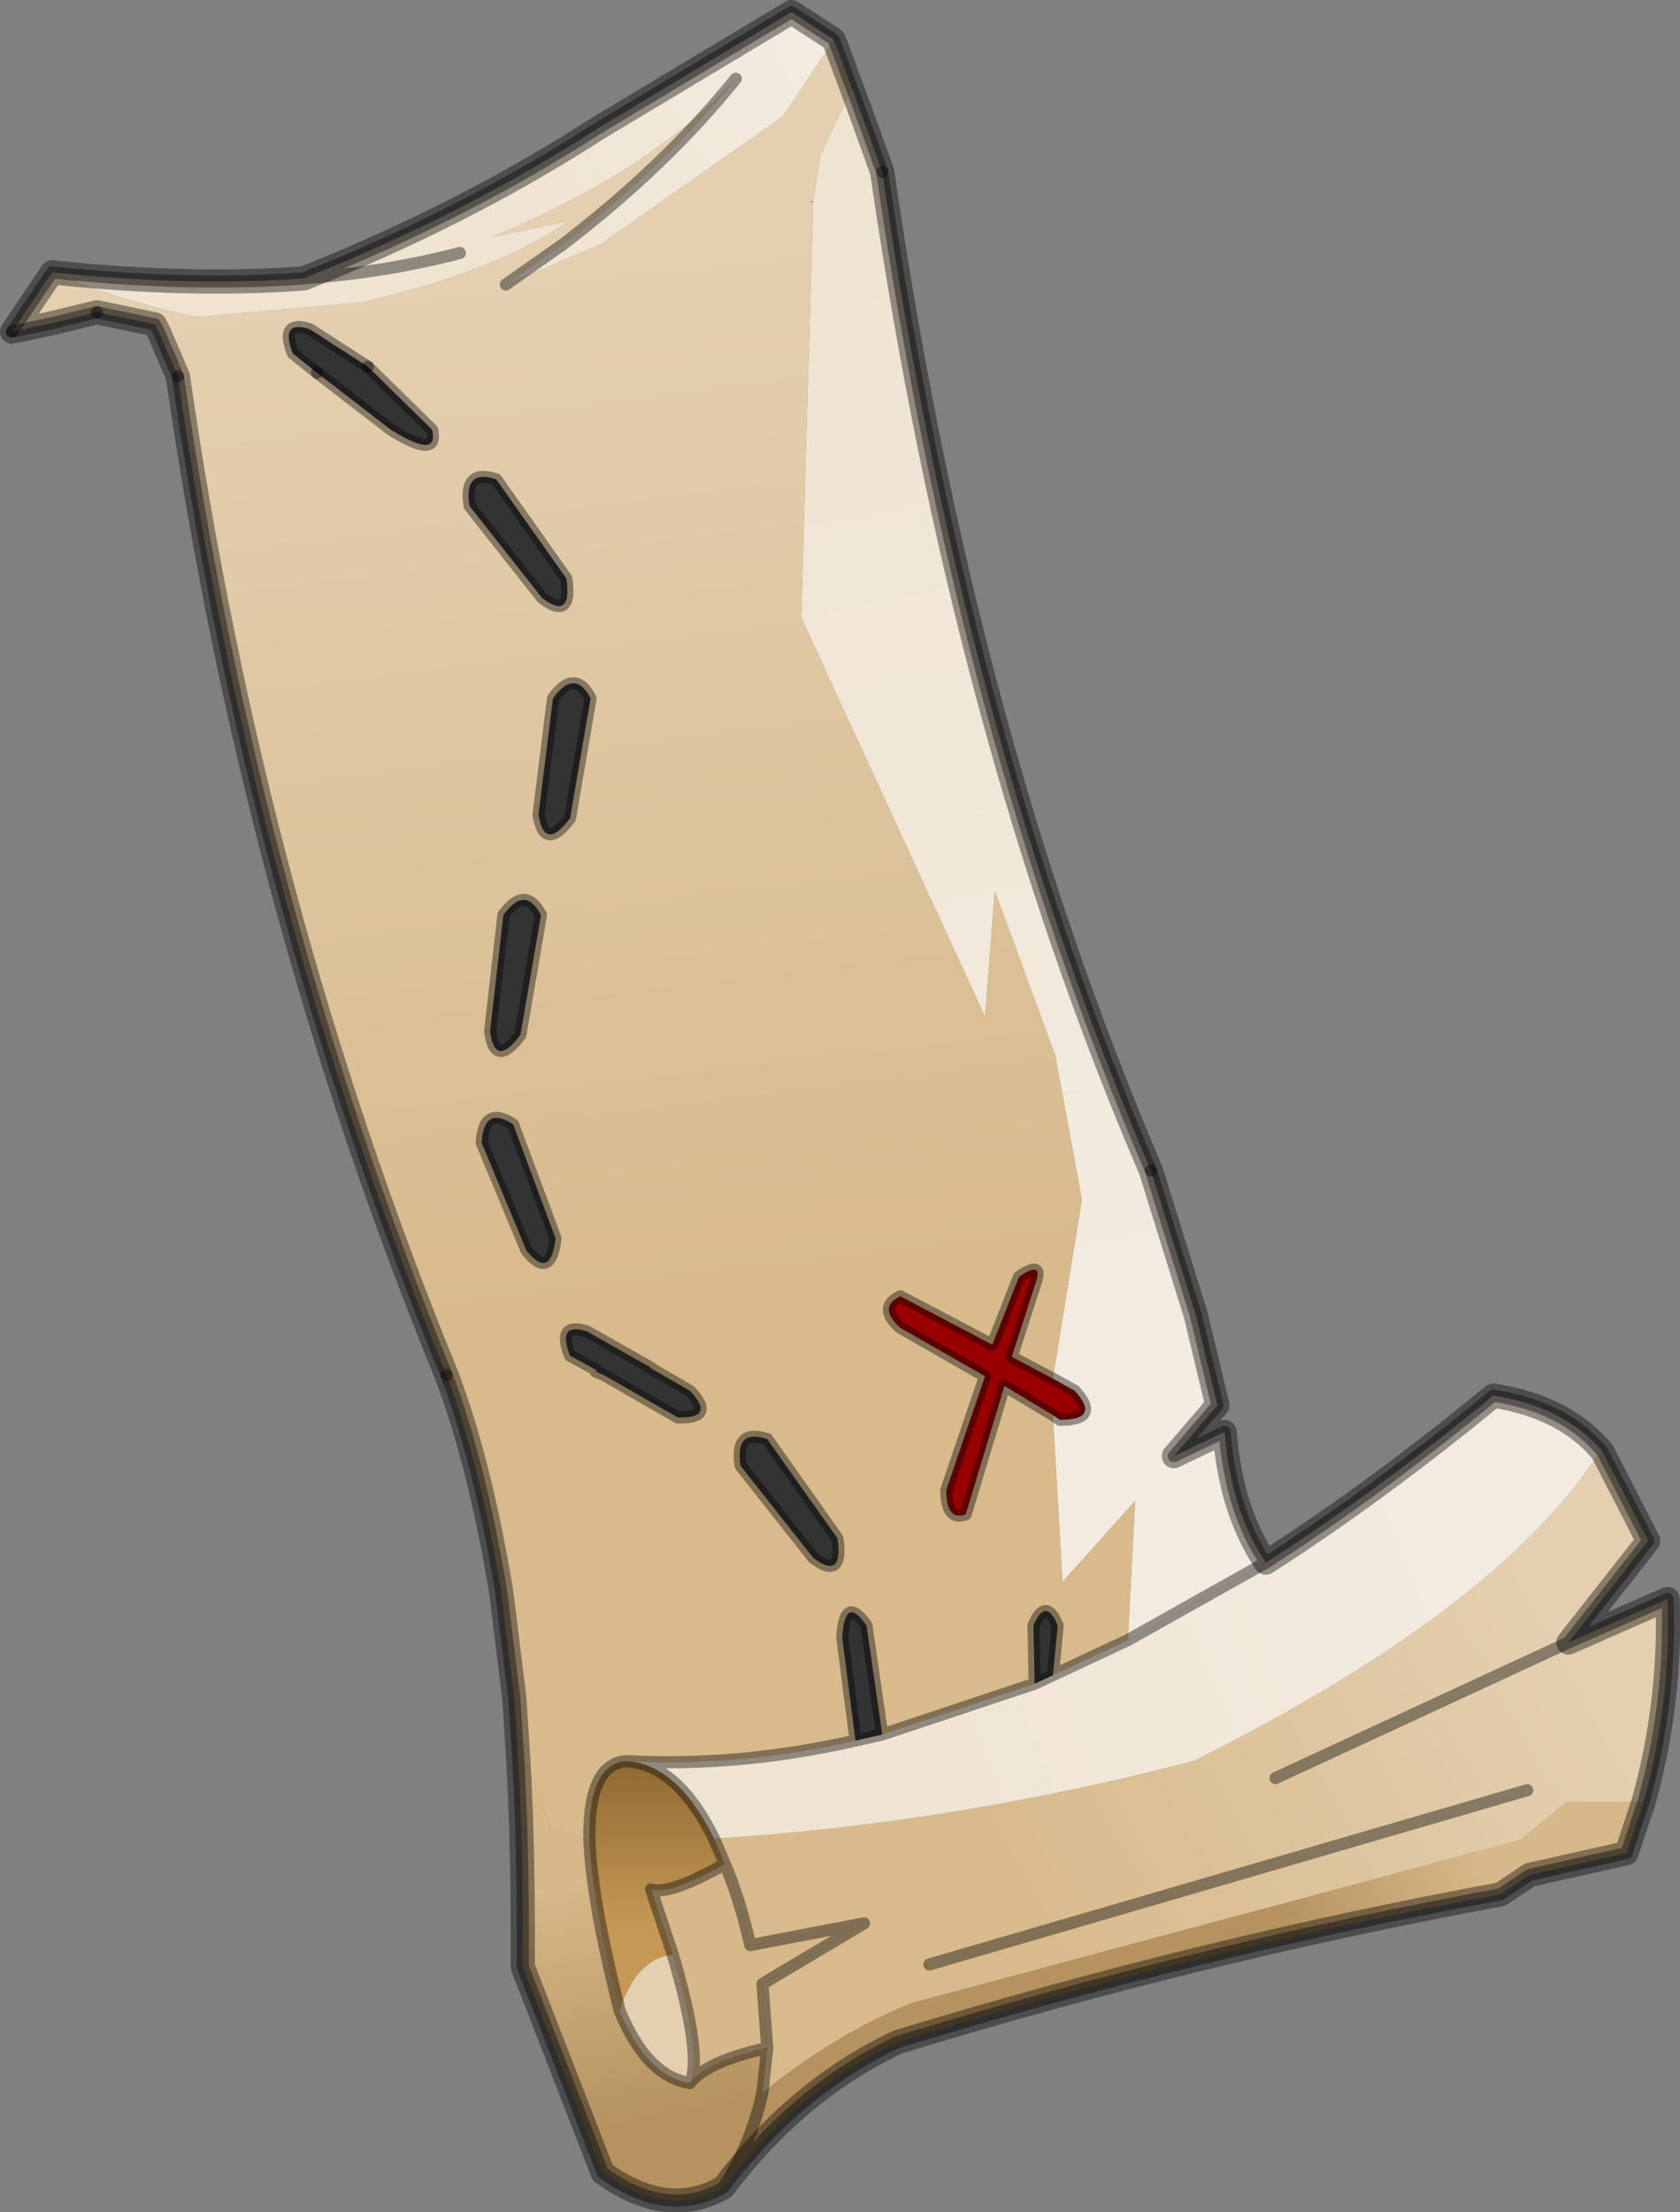 <?xml version="1.0" encoding="UTF-8"?>
<svg version="1.1" viewBox="0 0 93.776 123.45" xmlns="http://www.w3.org/2000/svg" xmlns:cc="http://creativecommons.org/ns#" xmlns:dc="http://purl.org/dc/elements/1.1/" xmlns:rdf="http://www.w3.org/1999/02/22-rdf-syntax-ns#" xmlns:xlink="http://www.w3.org/1999/xlink">
<rect x="0" y="0" width="93.776" height="123.45" fill="#808080" stroke="none"/>
<g transform="translate(-228.07 -138.22)">
<use transform="matrix(1.351 0 0 1.351 228.07 138.22)" width="69.4" height="91.4" xlink:href="#a"/>
</g>
<defs>
<g id="a" transform="translate(34.7,45.7)">
<use transform="translate(-34.7,-45.7)" width="69.4" height="91.4" xlink:href="#b"/>
</g>
<g id="b" transform="translate(34.7,45.7)">
<path d="m8.8 11.25 1.2-7.4-1.1-5.95-2.5-6.8-0.4 5.2-7.6-16.5 0.5-17.15v-0.05l0.3-1.9 1.3-2.75 0.35 0.95 0.9 2.5q3.35 23.2 11.1 41.25l1.85 5.95 0.9 3.75-1.8 2.1 2.1-1q0.25 3.25 1.7 5.4l-5.7 3.2 0.3-5.75-3 3.35-0.4-6.9 0.3 0.2q1.7 0 0.6-1.2l-0.9-0.5" fill="url(#j)" fill-rule="evenodd"/>
<path d="m-1.1-37.35-0.5 17.15 7.6 16.5 0.4-5.2 2.5 6.8 1.1 5.95-1.2 7.4-1.7-0.9 1-3.1q0.3-0.9-0.7-0.2l-1.1 2.8-3.8-2q-0.95 0.45 0 1.3l3.5 2-1.6 4.7q0 1.3 0.8 1l1.6-5.3 2 1.2 0.4 6.9 3-3.35-0.3 5.75-3.1 1.45 0.2-2.05q-0.5-1.2-1 0l0.05 2.4-6.3 2.1-0.65-4.5q-0.9-1.3-1 0.5l0.55 4.25q-4.85 1.1-9.45 0.85-1.6 0.1-1.55 3.25l-1.6-0.5-1.4-3.8-0.1-1.55-0.55-4.45q-0.9-5.35-2.25-8.9-7.95-19.4-11.1-41.25l-0.75-1.75-0.2-0.4-2.4-0.5-1.85 0.45-1.65 0.35 1.65-2.45q2.75 1.15 5.95 1.85l6.8-0.6q5.65-1.3 8.55-3.35l-3.15 0.65q1.95-0.8 3.6-1.7 4.1-2.2 6.5-4.85-2.9 3.6-7.15 6.85l-2.35 1.65 2.05-0.85 0.05-0.05 1.8-0.75 7.55-5.3 2.1-3.15 0.25 0.65 0.5 1.35-1.3 2.75-0.3 1.9-0.2 0.05h0.2m-20.5 7.05 3.05 2.35q2 1.25 1.7 0l-2.65-2.6-2.4-1.55q-1.25-0.4-0.7 1l1 0.8m6.3 5.5 3 3.8q1.25 0.95 1-0.8l-2.9-4.1q-1.35-0.45-1.1 1.1m3.45 7.95-0.6 4.8q0.25 1.55 1.3 0.15l0.85-4.95q-0.65-1.25-1.55 0m-1.35 13.9 0.85-4.95q-0.65-1.25-1.55 0l-0.55 4.8q0.2 1.55 1.25 0.15m5.35 13.75h0.05l-2.65-1.5q-1.25-0.4-0.7 1l1.1 0.6-0.05 0.05 0.35 0.15 3.05 1.75q1.6 0.05 0.5-1.1l-1.65-0.95m-6.95-9.3 1.85 4.45q1 1.25 1.2-0.5l-1.75-4.7q-1.2-0.8-1.3 0.75m13.7 17.15q1.25 0.95 1-0.8l-2.9-4.1q-1.35-0.45-1.1 1.1l3 3.8" fill="url(#i)" fill-rule="evenodd"/>
<path d="m31.45 14.2 0.05 0.05 1.9 3.7-3.3 4.2 4.1-1.8q0.15 4.3-1 8.4h-3.2l-1.85 1.55-25.2 6.75q-3.1 1.25-6.15 3.7l0.2-1.85-0.2-2.65 4.2-2.5-4.7 0.9q-0.45-1.95-1.05-3.35l-0.45-1.05q9.75-0.6 19.8-3.2 12.65-6.3 16.85-12.85m-13.45 13.55 12.1-5.6-12.1 5.6m10.4 0.5-24.7 7.2 24.7-7.2" fill="url(#h)" fill-rule="evenodd"/>
<path d="m11.9 22.05 5.7-3.2q4.6-2.95 9.4-6.9 2.9 0.45 4.45 2.25-4.2 6.55-16.85 12.85-10.05 2.6-19.8 3.2-1.5-3.05-3.6-3.2 4.6 0.25 9.45-0.85l1.1-0.25 6.3-2.1 0.75-0.35 3.1-1.45" fill="url(#g)" fill-rule="evenodd"/>
<path d="m8.8 11.25 0.9 0.5q1.1 1.2-0.6 1.2l-0.3-0.2-2-1.2-1.6 5.3q-0.8 0.3-0.8-1l1.6-4.7-3.5-2q-0.95-0.85 0-1.3l3.8 2 1.1-2.8q1-0.7 0.7 0.2l-1 3.1 1.7 0.9" fill="#900" fill-rule="evenodd"/>
<path d="m8.8 23.5-0.75 0.35-0.05-2.4q0.5-1.2 1 0l-0.2 2.05m-7.05 2.45-1.1 0.25-0.55-4.25q0.1-1.8 1-0.5l0.65 4.5m-21.25-56.5 2.65 2.6q0.3 1.25-1.7 0l-3.05-2.35-1-0.8q-0.55-1.4 0.7-1l2.4 1.55m6.3 27.6q-1.05 1.4-1.25-0.15l0.55-4.8q0.9-1.25 1.55 0l-0.85 4.95m1.35-13.9q0.9-1.25 1.55 0l-0.85 4.95q-1.05 1.4-1.3-0.15l0.6-4.8m-3.45-7.95q-0.25-1.55 1.1-1.1l2.9 4.1q0.25 1.75-1 0.8l-3-3.8m7.5 35.6h-0.05l1.65 0.95q1.1 1.15-0.5 1.1l-3.05-1.75-0.35-0.15h0.1l-0.05-0.05-1.1-0.6q-0.55-1.4 0.7-1l2.65 1.5m-2.2 0.15 0.25 0.15-0.25-0.15m8.9 7.7-3-3.8q-0.25-1.55 1.1-1.1l2.9 4.1q0.25 1.75-1 0.8m-13.7-17.15q0.1-1.55 1.3-0.75l1.75 4.7q-0.2 1.75-1.2 0.5l-1.85-4.45" fill="#333" fill-rule="evenodd"/>
<path d="m33.2 28.75-0.7 2.1-4 0.9-1.2 0.8q-12.45 2.3-24.9 6.1-4.15 1.95-7.2 6 1.15-1.85 1.6-3.9 3.05-2.45 6.15-3.7l25.2-6.75 1.85-1.55h3.2" fill="url(#f)" fill-rule="evenodd"/>
<path d="m-32.55-34.45q5.7 0.6 10.4 0.25 6.65-2.65 12.15-6.2l8-4.8 1.7 1.1 0.05 0.05-2.1 3.15-7.55 5.3-1.8 0.75-0.05 0.05-2.05 0.85 2.35-1.65q4.25-3.25 7.15-6.85-2.4 2.65-6.5 4.85-1.65 0.9-3.6 1.7l3.15-0.65q-2.9 2.05-8.55 3.35l-6.8 0.6q-3.2-0.7-5.95-1.85m16.85-0.8q-3.05 0.8-6.45 1.05 3.4-0.25 6.45-1.05" fill="url(#e)" fill-rule="evenodd"/>
<path d="m-5.2 30.25 0.45 1.05q-2.3 1.3-3.05 1.05l0.9 2.7q-1.5 0.15-2.2 2.3-1.15-4.55-1.25-7.05-0.05-3.15 1.55-3.25 2.1 0.15 3.6 3.2" fill="url(#d)" fill-rule="evenodd"/>
<path d="m-4.75 31.3q0.6 1.4 1.05 3.35l4.7-0.9-4.2 2.5 0.2 2.65q-2.5 0.55-3.2 1.45 0.55-1.05-0.7-5.3l-0.9-2.7q0.75 0.25 3.05-1.05" fill="#d7b88a" fill-rule="evenodd"/>
<path d="m-4.8 44.65q-2.3 1.35-5-0.6l-3.3-8.5v-1.4q0-4.55-0.25-8.15l1.4 3.8 1.6 0.5q0.1 2.5 1.25 7.05 1.1 2.7 2.9 3 0.7-0.9 3.2-1.45l-0.2 1.85q-0.45 2.05-1.6 3.9" fill="url(#c)" fill-rule="evenodd"/>
<path d="m-6.9 35.05q1.25 4.25 0.7 5.3-1.8-0.3-2.9-3 0.7-2.15 2.2-2.3" fill="#e4d0b1" fill-rule="evenodd"/>
<path d="m8.8 11.25 0.9 0.5q1.1 1.2-0.6 1.2l-0.3-0.2m3.1 9.3 5.7-3.2q-1.45-2.15-1.7-5.4l-2.1 1 1.8-2.1-0.9-3.75-1.85-5.95m-11.1-41.25-0.9-2.5-0.35-0.95m30.95 56.25 0.05 0.05 1.9 3.7-3.3 4.2 4.1-1.8q0.15 4.3-1 8.4l-0.7 2.1-4 0.9-1.2 0.8q-12.45 2.3-24.9 6.1-4.15 1.95-7.2 6-2.3 1.35-5-0.6l-3.3-8.5v-1.4q0-4.55-0.25-8.15l-0.1-1.55-0.55-4.45q-0.9-5.35-2.25-8.9m-11.1-41.25-0.75-1.75-0.2-0.4-2.4-0.5m-3.5 0.8 1.65-2.45q5.7 0.6 10.4 0.25 6.65-2.65 12.15-6.2l8-4.8 1.7 1.1 0.05 0.05 0.25 0.65 0.5 1.35m17.1 60.9q4.6-2.95 9.4-6.9 2.9 0.45 4.45 2.25m-36.65 16.05 0.45 1.05q0.6 1.4 1.05 3.35l4.7-0.9-4.2 2.5 0.2 2.65-0.2 1.85m12-29.5-1.7-0.9 1-3.1q0.3-0.9-0.7-0.2l-1.1 2.8-3.8-2q-0.95 0.45 0 1.3l3.5 2-1.6 4.7q0 1.3 0.8 1l1.6-5.3 2 1.2m-0.75 11.1 0.75-0.35 0.2-2.05q-0.5-1.2-1 0l0.05 2.4-6.3 2.1-1.1 0.25q-4.85 1.1-9.45 0.85 2.1 0.15 3.6 3.2m5.85-4.05-0.55-4.25q0.1-1.8 1-0.5l0.65 4.5m7.05-2.45 3.1-1.45m-8.2 13.4 24.7-7.2m1.7-6.1-12.1 5.6m-22.3-70.2q-2.9 3.6-7.15 6.85l-2.35 1.65m-5.7 3.4-2.4-1.55q-1.25-0.4-0.7 1l1 0.8m6.3 5.5 3 3.8q1.25 0.95 1-0.8l-2.9-4.1q-1.35-0.45-1.1 1.1m3.45 7.95-0.6 4.8q0.25 1.55 1.3 0.15l0.85-4.95q-0.65-1.25-1.55 0m-1.35 13.9 0.85-4.95q-0.65-1.25-1.55 0l-0.55 4.8q0.2 1.55 1.25 0.15m-8.95-31.25q3.4-0.25 6.45-1.05m7.85 46.05 1.65 0.95q1.1 1.15-0.5 1.1l-3.05-1.75-0.35-0.15m0.05-0.05-1.1-0.6q-0.55-1.4 0.7-1l2.65 1.5m-2.2 0.15-0.05-0.05m0.3 0.2-0.25-0.15m-4.8-9.45 1.85 4.45q1 1.25 1.2-0.5l-1.75-4.7q-1.2-0.8-1.3 0.75m13.7 17.15q1.25 0.95 1-0.8l-2.9-4.1q-1.35-0.45-1.1 1.1l3 3.8m-3.65 12.65q-2.3 1.3-3.05 1.05l0.9 2.7q1.25 4.25 0.7 5.3 0.7-0.9 3.2-1.45m-7.35-8.6q-0.05-3.15 1.55-3.25m2.6 13.3q-1.8-0.3-2.9-3-1.15-4.55-1.25-7.05m5.55 14.35q1.15-1.85 1.6-3.9" fill="none" stroke="#000" stroke-linecap="round" stroke-linejoin="round" stroke-opacity=".4" stroke-width=".5"/>
<path d="m12.85 2.65q-7.75-18.05-11.1-41.25m-18 49.7q-7.95-19.4-11.1-41.25m-3.35-2.65-1.85 0.45-1.65 0.35m12.6 1.7 3.05 2.35q2 1.25 1.7 0l-2.65-2.6" fill="none" stroke="#000" stroke-linecap="round" stroke-linejoin="round" stroke-opacity=".4" stroke-width=".5"/>
<path d="m1.75-38.6q3.35 23.2 11.1 41.25l1.85 5.95 0.9 3.75-1.8 2.1 2.1-1q0.25 3.25 1.7 5.4 4.6-2.95 9.4-6.9 2.9 0.45 4.45 2.25l0.05 0.05 1.9 3.7-3.3 4.2 4.1-1.8q0.15 4.3-1 8.4l-0.7 2.1-4 0.9-1.2 0.8q-12.45 2.3-24.9 6.1-4.15 1.95-7.2 6-2.3 1.35-5-0.6l-3.3-8.5v-1.4q0-4.55-0.25-8.15l-0.1-1.55-0.55-4.45q-0.9-5.35-2.25-8.9-7.95-19.4-11.1-41.25l-0.75-1.75-0.2-0.4-2.4-0.5-1.85 0.45-1.65 0.35 1.65-2.45q5.7 0.6 10.4 0.25 6.65-2.65 12.15-6.2l8-4.8 1.7 1.1 0.05 0.05 0.25 0.65 0.5 1.35 0.35 0.95z" fill="none" stroke="#000" stroke-linecap="round" stroke-linejoin="round" stroke-opacity=".4"/>
</g>
<linearGradient id="j" x1="-819.2" x2="819.2" gradientTransform="matrix(.008 .029 -.005 .001 4.2 -15.05)" gradientUnits="userSpaceOnUse">
<stop stop-color="#efe3d1" offset="0"/>
<stop stop-color="#f3ebe0" offset="1"/>
</linearGradient>
<linearGradient id="i" x1="-819.2" x2="819.2" gradientTransform="matrix(.003 .027 -.025 .003 -11.6 -13.35)" gradientUnits="userSpaceOnUse">
<stop stop-color="#e4d0b1" offset="0"/>
<stop stop-color="#d8ba8d" offset=".988"/>
</linearGradient>
<linearGradient id="h" x1="-819.2" x2="819.2" gradientTransform="matrix(-.014 .007 -.005 -.009 18.7 27.1)" gradientUnits="userSpaceOnUse">
<stop stop-color="#e4d0b1" offset="0"/>
<stop stop-color="#d8ba8d" offset=".988"/>
</linearGradient>
<linearGradient id="g" x1="-819.2" x2="819.2" gradientTransform="matrix(.017 -.007 .002 .005 11.1 23.55)" gradientUnits="userSpaceOnUse">
<stop stop-color="#efe3d1" offset="0"/>
<stop stop-color="#f3ebe0" offset="1"/>
</linearGradient>
<linearGradient id="f" x1="-819.2" x2="819.2" gradientTransform="matrix(-.005 .002 -.001 -.003 22.15 32.2)" gradientUnits="userSpaceOnUse">
<stop stop-color="#d7b88a" offset="0"/>
<stop stop-color="#b59260" offset=".988"/>
</linearGradient>
<linearGradient id="e" x1="-819.2" x2="819.2" gradientTransform="matrix(.008 -.005 .003 .005 -9.5 -41.8)" gradientUnits="userSpaceOnUse">
<stop stop-color="#efe3d1" offset="0"/>
<stop stop-color="#f3ebe0" offset="1"/>
</linearGradient>
<linearGradient id="d" x1="-819.2" x2="819.2" gradientTransform="matrix(0 -.004 .003 0 -7.55 30.5)" gradientUnits="userSpaceOnUse">
<stop stop-color="#c59856" offset="0"/>
<stop stop-color="#916a33" offset=".988"/>
</linearGradient>
<linearGradient id="c" x1="-819.2" x2="819.2" gradientTransform="matrix(.002 .006 -.005 .001 -8.15 36.8)" gradientUnits="userSpaceOnUse">
<stop stop-color="#d7b88a" offset="0"/>
<stop stop-color="#b59260" offset=".988"/>
</linearGradient>
</defs>
</svg>
